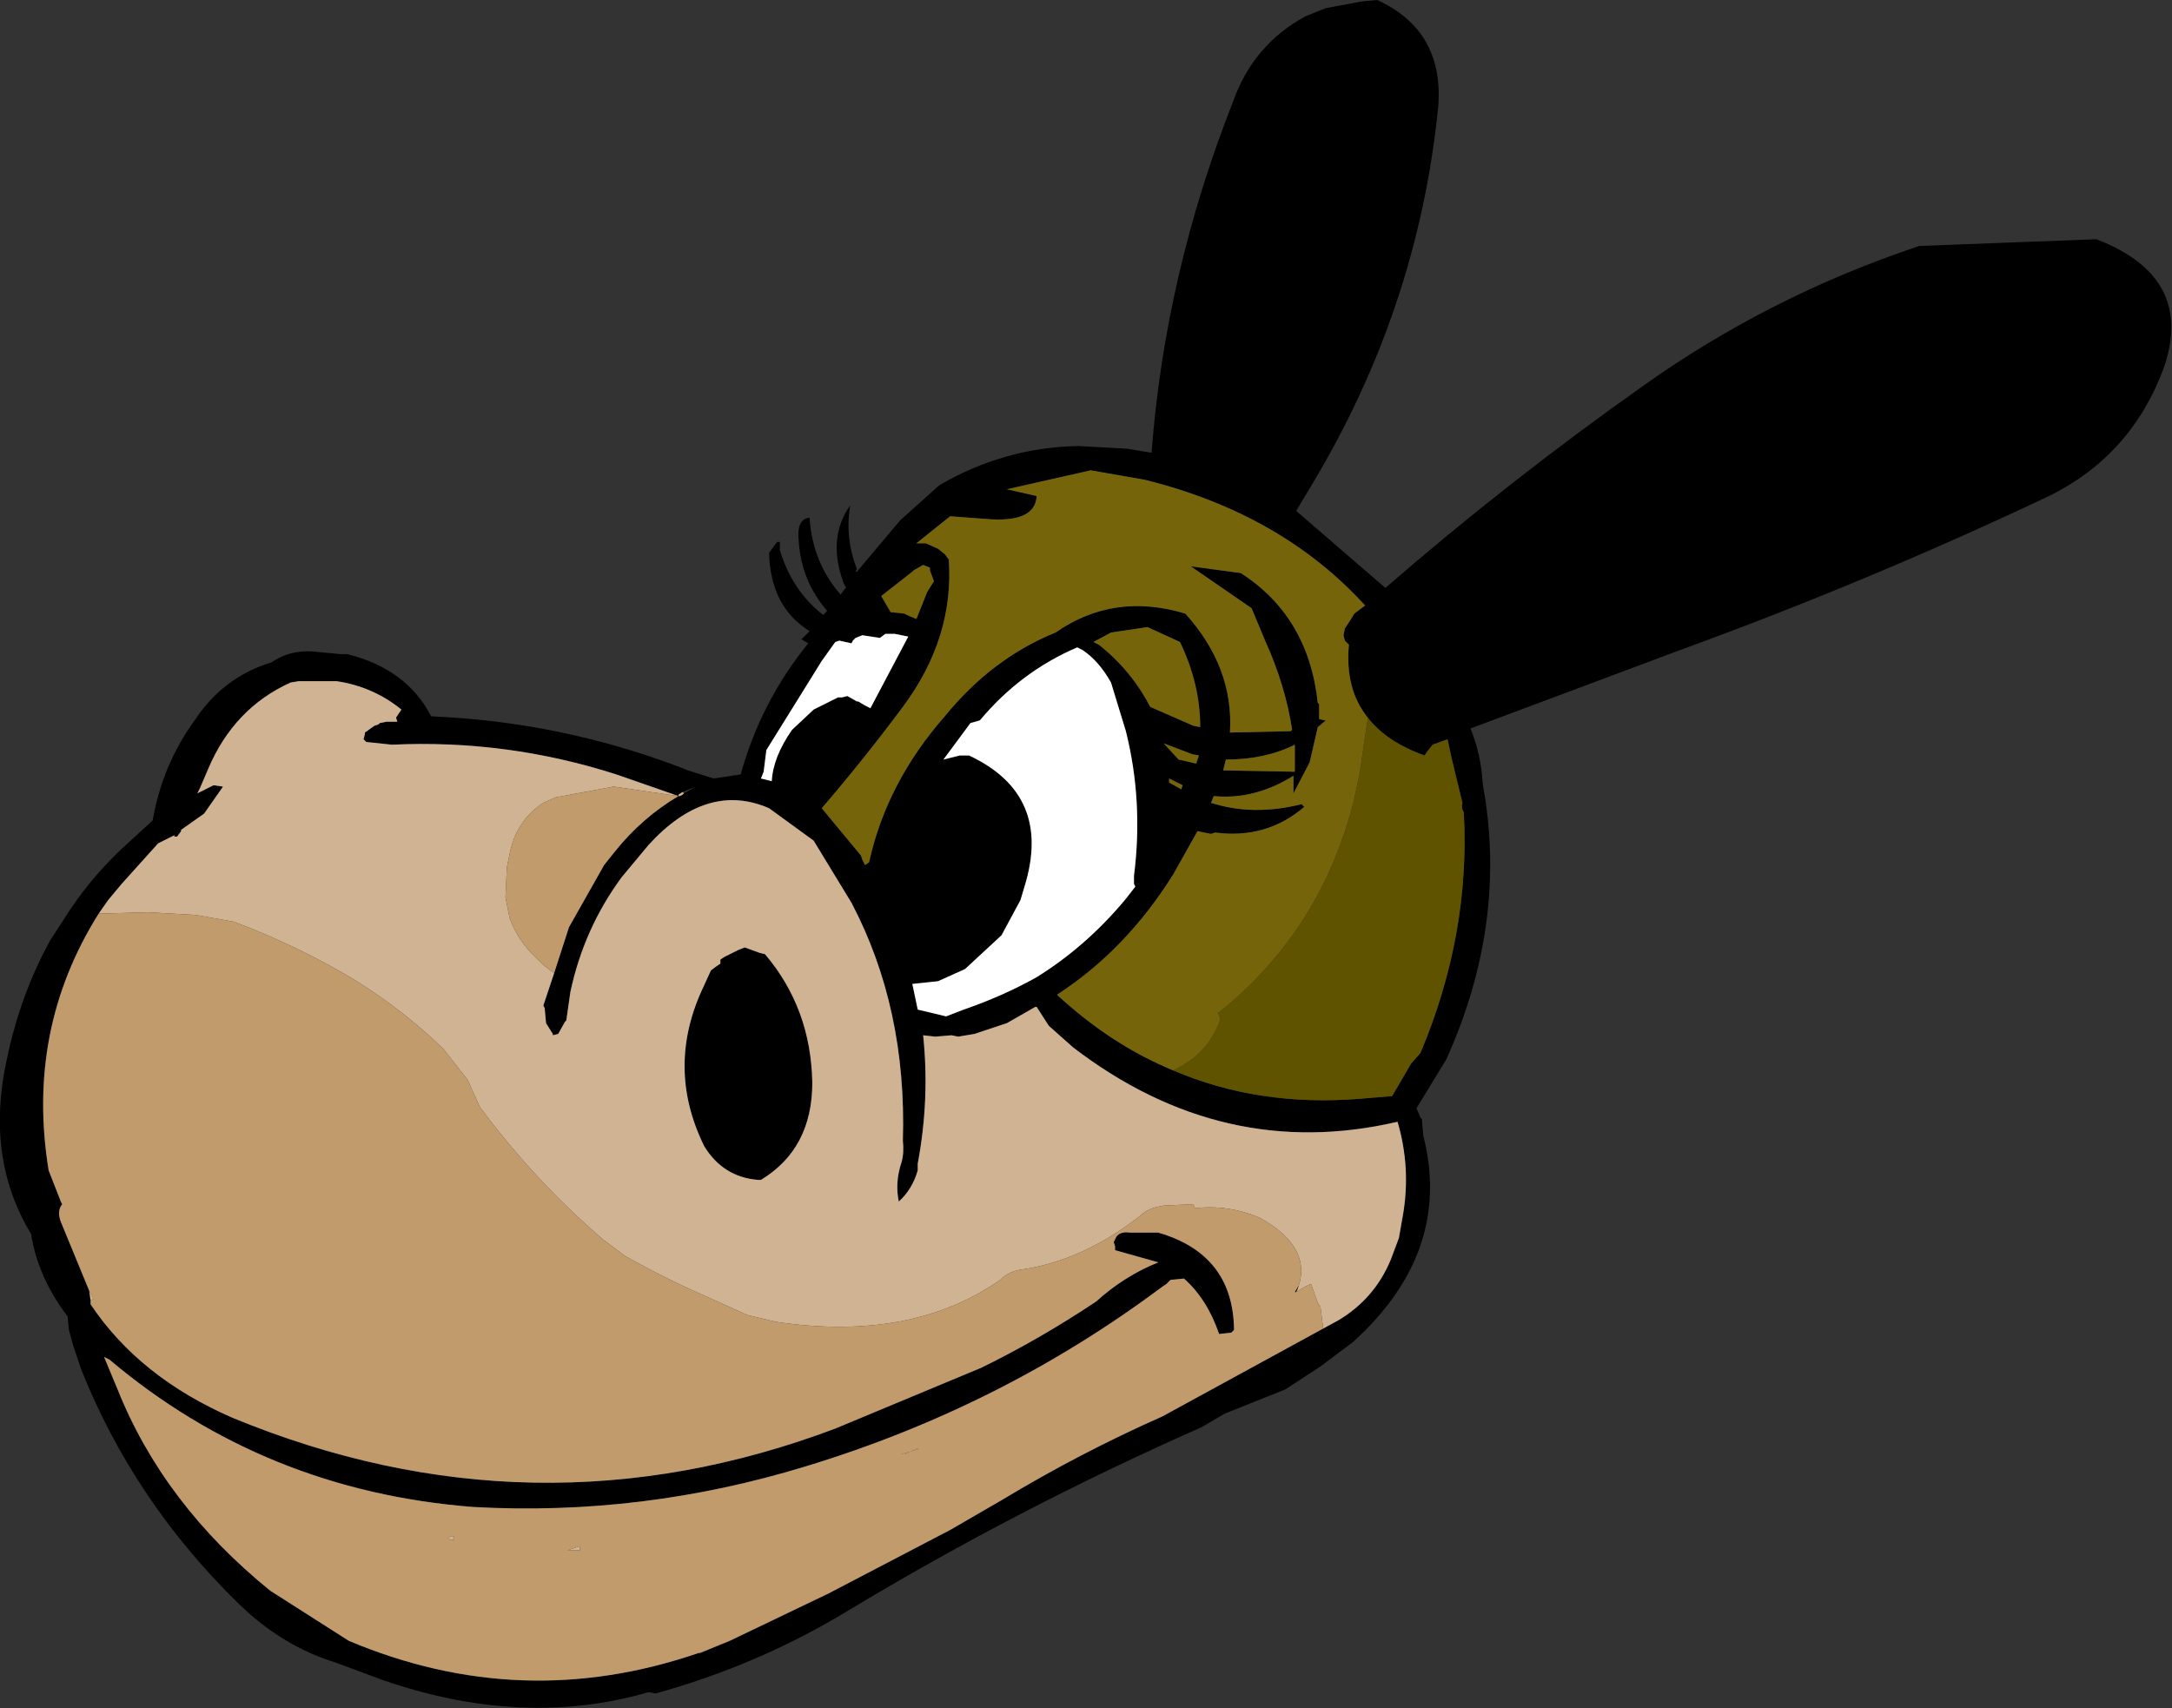 <?xml version="1.0" encoding="UTF-8" standalone="no"?>
<svg xmlns:xlink="http://www.w3.org/1999/xlink" height="63.2px" width="80.35px" xmlns="http://www.w3.org/2000/svg">
  <rect width="100%" height="100%" fill="#333333" stroke="none"/>
  <g transform="matrix(1.0, 0.0, 0.0, 1.0, 42.75, 32.7)">
    <path d="M34.8 -23.85 Q38.45 -22.45 37.3 -19.1 36.1 -15.85 33.05 -14.35 26.4 -11.2 19.4 -8.65 L11.65 -5.75 Q12.05 -4.75 12.1 -3.7 13.05 1.4 10.75 6.5 L9.65 8.3 9.8 8.65 9.85 8.7 9.9 9.3 Q11.0 13.6 7.3 16.95 L6.1 17.85 4.8 18.7 2.55 19.6 1.7 20.1 Q-5.1 23.1 -11.4 26.9 -14.7 28.9 -18.5 29.95 L-18.75 29.9 Q-23.4 31.25 -28.6 29.45 L-30.35 28.8 Q-32.3 28.2 -33.9 26.65 -37.8 22.85 -39.75 17.95 L-40.05 17.05 -40.2 16.5 -40.25 16.0 Q-41.35 14.55 -41.6 12.95 -43.3 10.15 -42.5 6.5 -42.0 4.1 -40.9 2.1 L-40.35 1.25 Q-39.5 -0.1 -38.3 -1.25 L-37.1 -2.35 Q-36.75 -4.4 -35.55 -6.05 -34.5 -7.65 -32.7 -8.2 -32.05 -8.65 -31.2 -8.6 L-30.15 -8.5 -29.9 -8.5 Q-27.7 -7.95 -26.8 -6.2 -22.0 -6.0 -17.55 -4.3 L-17.3 -4.2 -16.35 -3.9 -15.35 -4.05 Q-14.6 -6.75 -12.85 -8.9 L-13.1 -9.05 -12.8 -9.35 Q-14.25 -10.25 -14.3 -12.25 L-14.0 -12.65 -13.9 -12.65 -13.9 -12.45 -13.9 -12.35 Q-13.45 -10.85 -12.3 -9.95 L-12.25 -10.0 -12.15 -10.1 Q-13.1 -11.2 -13.2 -12.65 -13.3 -13.5 -12.8 -13.55 -12.7 -11.9 -11.65 -10.7 L-11.55 -10.85 -11.45 -10.95 -11.55 -11.15 Q-12.15 -12.8 -11.3 -14.0 -11.5 -12.8 -11.05 -11.65 L-11.1 -11.55 -11.05 -11.55 -9.45 -13.45 -8.0 -14.75 Q-5.6 -16.15 -2.85 -16.2 L-1.05 -16.1 -0.15 -15.95 Q0.35 -22.55 2.85 -28.9 3.6 -31.05 5.55 -32.1 L6.3 -32.4 7.65 -32.65 8.2 -32.7 Q10.7 -31.55 10.45 -28.7 9.7 -21.3 5.8 -14.8 L5.2 -13.8 8.5 -10.95 Q13.05 -14.9 18.0 -18.4 22.7 -21.75 28.25 -23.6 L34.8 -23.85 M7.85 -6.15 Q7.0 -7.2 7.15 -8.85 L7.0 -9.0 6.95 -9.2 7.0 -9.45 7.2 -9.75 7.35 -10.0 7.75 -10.3 Q4.65 -13.7 -0.4 -14.95 L-2.4 -15.3 -5.5 -14.6 -4.4 -14.35 Q-4.45 -13.35 -6.25 -13.5 L-7.6 -13.6 -8.85 -12.6 -8.8 -12.6 -8.65 -12.6 -8.5 -12.6 -8.05 -12.4 -7.8 -12.2 -7.65 -12.0 Q-7.45 -9.1 -9.35 -6.55 -10.8 -4.6 -12.35 -2.8 L-10.9 -1.05 -10.85 -0.9 -10.75 -0.7 -10.6 -0.8 Q-9.95 -3.75 -7.8 -6.2 -6.05 -8.35 -3.7 -9.3 -1.55 -10.8 1.1 -10.0 2.9 -8.0 2.75 -5.6 L5.0 -5.65 5.05 -5.7 Q4.8 -7.35 4.05 -9.0 L3.55 -10.2 1.3 -11.75 3.15 -11.5 Q5.65 -9.9 6.0 -6.7 L6.05 -6.65 6.05 -6.1 6.25 -6.05 6.3 -6.05 6.0 -5.8 5.7 -4.5 5.1 -3.35 5.1 -4.0 Q3.65 -3.1 2.15 -3.25 L2.05 -3.0 Q3.6 -2.5 5.4 -2.95 L5.5 -2.85 Q4.1 -1.65 2.2 -1.9 L2.05 -1.85 1.55 -1.95 0.65 -0.35 Q-1.1 2.45 -3.65 4.1 -1.65 5.95 0.65 6.9 3.8 8.25 7.55 7.95 L8.75 7.85 9.45 6.65 9.8 6.25 Q11.65 1.85 11.4 -2.65 11.3 -2.8 11.35 -3.0 L10.95 -4.65 10.8 -5.35 10.25 -5.15 10.05 -4.9 9.95 -4.75 Q8.55 -5.25 7.85 -6.15 M1.65 -5.8 Q1.65 -7.4 0.9 -8.95 L-0.3 -9.5 -1.65 -9.3 -2.3 -8.95 -2.1 -8.85 Q-0.9 -7.9 -0.2 -6.55 L1.4 -5.85 1.65 -5.8 M5.15 -5.15 Q4.05 -4.6 2.6 -4.6 L2.5 -4.2 5.15 -4.15 5.15 -5.15 M1.35 -4.8 L0.3 -5.2 0.85 -4.6 1.3 -4.5 1.5 -4.45 1.6 -4.75 1.35 -4.8 M1.0 -3.65 L0.5 -3.9 0.5 -3.75 0.95 -3.5 1.0 -3.65 M6.2 16.45 L6.75 16.15 Q8.1 15.35 8.7 13.9 L9.0 13.1 9.15 12.25 Q9.45 10.5 8.95 8.8 2.5 10.3 -3.05 6.05 L-3.95 5.25 -4.4 4.55 -4.45 4.55 -5.5 5.15 -6.7 5.55 -7.3 5.65 -7.55 5.6 -8.15 5.65 -8.6 5.6 Q-8.35 7.95 -8.8 10.35 L-8.8 10.6 Q-9.0 11.3 -9.5 11.75 -9.65 11.05 -9.4 10.3 -9.3 9.95 -9.35 9.5 -9.2 4.6 -11.25 0.7 L-12.65 -1.6 -14.3 -2.8 Q-16.6 -3.8 -18.75 -1.45 L-19.75 -0.25 Q-21.15 1.65 -21.65 4.0 L-21.8 5.05 -21.85 5.1 -22.1 5.55 -22.3 5.6 -22.3 5.55 -22.55 5.15 -22.6 4.6 -22.65 4.5 -22.25 3.3 -21.7 1.6 -20.4 -0.7 -20.0 -1.2 Q-19.0 -2.45 -17.65 -3.25 L-19.95 -4.05 Q-24.0 -5.35 -28.25 -5.15 L-29.2 -5.25 -29.3 -5.35 -29.25 -5.55 -29.25 -5.6 -28.9 -5.85 -28.75 -5.9 -28.7 -5.95 -28.45 -6.0 -28.2 -6.0 -28.05 -6.0 -28.1 -6.15 -27.9 -6.45 Q-28.95 -7.3 -30.3 -7.5 L-31.7 -7.5 -32.0 -7.45 Q-34.1 -6.5 -35.05 -4.25 L-35.35 -3.55 -35.45 -3.35 -34.85 -3.65 -34.5 -3.6 -35.2 -2.6 -36.05 -2.0 -36.05 -1.95 -36.2 -1.75 -36.3 -1.75 -36.3 -1.8 -36.9 -1.5 -38.25 0.0 -38.75 0.6 -39.1 1.1 Q-41.8 5.4 -40.95 10.6 L-40.5 11.75 -40.45 11.85 Q-40.65 12.1 -40.5 12.5 L-39.45 15.05 -39.4 15.4 -39.4 15.55 Q-37.6 18.25 -34.15 19.75 -23.0 24.35 -11.85 20.15 L-6.45 17.9 Q-4.3 16.85 -2.2 15.45 -1.15 14.5 0.1 14.0 L-1.5 13.55 -1.5 13.4 -1.55 13.25 -1.45 13.05 Q-1.3 12.85 -0.95 12.9 L0.1 12.9 Q2.85 13.7 2.9 16.45 L2.9 16.5 2.8 16.6 2.35 16.65 Q1.9 15.35 1.05 14.6 L0.55 14.65 0.4 14.8 0.25 14.9 Q-5.7 19.35 -12.95 21.55 -19.0 23.4 -25.25 23.05 -32.95 22.45 -38.7 17.6 L-38.9 17.5 -38.4 18.7 Q-36.7 22.95 -32.75 26.15 L-29.85 28.0 Q-23.45 30.7 -16.9 28.45 L-16.85 28.45 -15.75 28.0 -12.1 26.25 -7.6 23.9 -5.7 22.8 Q-2.8 21.05 0.25 19.7 L6.2 16.45 M5.3 14.85 L5.25 15.0 5.2 15.1 5.15 15.1 5.3 14.85 M-10.15 -10.65 L-9.8 -10.05 -9.75 -10.05 -9.3 -10.0 -9.2 -9.95 -8.85 -9.8 -8.45 -10.8 -8.2 -11.2 -8.35 -11.6 -8.35 -11.7 -8.6 -11.8 -8.95 -11.6 -9.0 -11.55 -10.15 -10.65 M-12.35 -8.25 L-14.4 -4.95 -14.5 -4.15 -14.6 -3.9 -14.2 -3.8 Q-14.15 -4.7 -13.45 -5.7 L-12.65 -6.45 -11.75 -6.9 -11.6 -6.9 -11.4 -6.95 -11.05 -6.75 -11.0 -6.75 -10.75 -6.6 -10.55 -6.5 -9.15 -9.15 -9.65 -9.25 -10.0 -9.25 -10.2 -9.1 -10.85 -9.2 -11.1 -9.1 -11.2 -9.0 -11.25 -8.9 -11.7 -9.0 -11.85 -8.95 -12.35 -8.25 M-17.65 -3.25 L-17.6 -3.25 -17.5 -3.3 -17.45 -3.35 -17.0 -3.6 -17.5 -3.4 -17.65 -3.3 -17.65 -3.25 M-2.9 -8.75 Q-5.0 -7.85 -6.5 -6.05 L-6.85 -5.95 -7.85 -4.6 -7.25 -4.75 -6.9 -4.75 Q-3.8 -3.3 -4.85 0.1 L-5.0 0.6 -5.7 1.9 -7.05 3.15 -8.05 3.6 -9.0 3.7 -8.8 4.65 -7.75 4.9 -7.1 4.65 Q-5.65 4.15 -4.4 3.45 -2.55 2.3 -1.1 0.55 L-0.75 0.1 -0.8 0.0 -0.8 -0.3 Q-0.45 -3.05 -1.1 -5.65 L-1.65 -7.45 Q-2.1 -8.25 -2.7 -8.65 L-2.9 -8.75 M-14.45 2.6 Q-12.75 4.6 -12.7 7.35 -12.7 9.8 -14.6 10.95 L-14.7 10.95 Q-16.0 10.85 -16.7 9.7 -18.15 6.75 -16.7 3.75 L-16.45 3.2 -16.25 3.05 -16.1 2.95 -16.1 2.8 -15.95 2.7 -15.45 2.45 -15.2 2.35 -14.65 2.55 -14.45 2.6" fill="#000000" fill-rule="evenodd" stroke="none"/>
    <path d="M-8.85 -12.6 L-7.6 -13.6 -6.25 -13.5 Q-4.45 -13.35 -4.4 -14.35 L-5.5 -14.6 -2.4 -15.3 -0.4 -14.95 Q4.65 -13.7 7.75 -10.3 L7.35 -10.0 7.2 -9.75 7.0 -9.45 6.95 -9.2 7.0 -9.0 7.15 -8.85 Q7.0 -7.2 7.85 -6.15 L7.55 -4.1 7.35 -3.15 Q6.15 1.7 2.35 4.75 L2.3 4.75 2.4 5.0 Q1.95 6.3 0.65 6.9 -1.65 5.95 -3.65 4.1 -1.1 2.45 0.65 -0.35 L1.55 -1.95 2.05 -1.85 2.2 -1.9 Q4.1 -1.65 5.5 -2.85 L5.4 -2.95 Q3.6 -2.5 2.05 -3.0 L2.15 -3.25 Q3.65 -3.1 5.1 -4.0 L5.1 -3.35 5.7 -4.5 6.0 -5.8 6.3 -6.05 6.25 -6.05 6.05 -6.1 6.05 -6.65 6.0 -6.7 Q5.65 -9.9 3.15 -11.5 L1.3 -11.75 3.55 -10.2 4.05 -9.0 Q4.8 -7.35 5.05 -5.7 L5.0 -5.65 2.75 -5.6 Q2.9 -8.0 1.1 -10.0 -1.55 -10.8 -3.7 -9.3 -6.05 -8.35 -7.8 -6.2 -9.95 -3.75 -10.6 -0.8 L-10.75 -0.7 -10.85 -0.9 -10.9 -1.05 -12.35 -2.8 Q-10.8 -4.6 -9.35 -6.55 -7.45 -9.1 -7.65 -12.0 L-7.8 -12.2 -8.05 -12.4 -8.5 -12.6 -8.65 -12.6 -8.8 -12.6 -8.85 -12.6 M1.0 -3.65 L0.95 -3.5 0.5 -3.75 0.5 -3.9 1.0 -3.65 M1.35 -4.8 L1.6 -4.75 1.5 -4.45 1.3 -4.5 0.85 -4.6 0.3 -5.2 1.35 -4.8 M5.15 -5.15 L5.15 -4.15 2.5 -4.2 2.6 -4.6 Q4.05 -4.6 5.15 -5.15 M1.65 -5.8 L1.4 -5.85 -0.2 -6.55 Q-0.9 -7.9 -2.1 -8.85 L-2.3 -8.95 -1.65 -9.3 -0.3 -9.5 0.9 -8.95 Q1.65 -7.4 1.65 -5.8 M-10.15 -10.65 L-9.0 -11.55 -8.95 -11.6 -8.6 -11.8 -8.35 -11.7 -8.35 -11.6 -8.2 -11.2 -8.45 -10.8 -8.85 -9.8 -9.2 -9.95 -9.3 -10.0 -9.75 -10.05 -9.8 -10.05 -10.15 -10.65" fill="#75640a" fill-rule="evenodd" stroke="none"/>
    <path d="M0.65 6.9 Q1.95 6.3 2.4 5.0 L2.3 4.75 2.35 4.75 Q6.15 1.7 7.35 -3.15 L7.55 -4.1 7.85 -6.15 Q8.55 -5.25 9.95 -4.75 L10.05 -4.9 10.25 -5.15 10.8 -5.35 10.95 -4.65 11.35 -3.0 Q11.3 -2.8 11.4 -2.65 11.65 1.85 9.8 6.25 L9.45 6.65 8.75 7.85 7.55 7.95 Q3.8 8.25 0.65 6.9" fill="#5f5300" fill-rule="evenodd" stroke="none"/>
    <path d="M-22.25 3.3 L-22.65 4.5 -22.6 4.6 -22.55 5.15 -22.3 5.55 -22.3 5.6 -22.1 5.55 -21.85 5.1 -21.8 5.05 -21.65 4.0 Q-21.15 1.65 -19.75 -0.25 L-18.75 -1.45 Q-16.6 -3.8 -14.3 -2.8 L-12.65 -1.6 -11.25 0.7 Q-9.2 4.6 -9.35 9.5 -9.3 9.95 -9.4 10.3 -9.65 11.05 -9.5 11.75 -9.0 11.3 -8.8 10.6 L-8.8 10.35 Q-8.35 7.95 -8.6 5.6 L-8.15 5.65 -7.55 5.6 -7.3 5.65 -6.7 5.55 -5.5 5.15 -4.45 4.55 -4.4 4.55 -3.95 5.25 -3.05 6.05 Q2.5 10.3 8.95 8.8 9.45 10.5 9.15 12.25 L9.0 13.1 8.7 13.9 Q8.1 15.35 6.75 16.15 L6.2 16.45 6.1 15.65 6.0 15.5 5.75 14.8 Q5.5 14.9 5.2 15.1 L5.25 15.0 5.3 14.85 Q5.75 13.4 3.85 12.35 2.65 11.85 1.45 12.0 L1.4 11.85 0.3 11.9 0.05 11.95 Q-0.35 12.05 -0.6 12.3 -2.65 13.9 -4.85 14.25 -5.4 14.3 -5.75 14.65 -9.05 16.95 -14.05 16.2 L-15.1 15.95 -16.65 15.25 Q-18.15 14.6 -19.65 13.75 L-20.45 13.15 Q-23.0 10.95 -25.0 8.25 L-25.45 7.25 -26.35 6.1 Q-27.8 4.7 -29.55 3.6 -31.7 2.3 -34.1 1.4 L-35.5 1.15 -37.25 1.05 -39.1 1.1 -38.75 0.6 -38.25 0.0 -36.9 -1.5 -36.3 -1.8 -36.3 -1.75 -36.2 -1.75 -36.05 -1.95 -36.05 -2.0 -35.2 -2.6 -34.5 -3.6 -34.85 -3.65 -35.45 -3.35 -35.35 -3.55 -35.05 -4.25 Q-34.1 -6.5 -32.0 -7.45 L-31.7 -7.5 -30.3 -7.5 Q-28.95 -7.3 -27.9 -6.45 L-28.1 -6.15 -28.05 -6.0 -28.2 -6.0 -28.45 -6.0 -28.7 -5.95 -28.75 -5.9 -28.9 -5.85 -29.25 -5.6 -29.25 -5.55 -29.3 -5.35 -29.2 -5.25 -28.25 -5.15 Q-24.0 -5.35 -19.95 -4.05 L-17.65 -3.25 -20.05 -3.6 -22.2 -3.2 -22.65 -3.0 Q-23.65 -2.35 -23.9 -1.1 L-24.0 -0.6 -24.05 0.5 -23.9 1.25 Q-23.6 2.1 -22.9 2.75 L-22.65 3.0 -22.25 3.3 M-39.4 15.4 L-39.45 15.05 -39.3 15.35 -39.4 15.4 M-17.45 -3.35 L-17.5 -3.3 -17.6 -3.25 -17.65 -3.25 -17.65 -3.3 -17.5 -3.4 -17.45 -3.35 M-14.45 2.6 L-14.65 2.55 -15.2 2.35 -15.45 2.45 -15.95 2.7 -16.1 2.8 -16.1 2.95 -16.25 3.05 -16.45 3.2 -16.7 3.75 Q-18.15 6.75 -16.7 9.7 -16.0 10.85 -14.7 10.95 L-14.6 10.95 Q-12.7 9.8 -12.7 7.35 -12.75 4.6 -14.45 2.6 M-9.3 21.1 L-9.4 21.1 -8.75 20.9 -8.85 20.9 -9.3 21.1 M-21.75 24.65 L-21.3 24.5 -21.3 24.55 -21.3 24.65 -21.75 24.65 M-25.95 24.15 L-26.0 24.25 -25.95 24.3 -26.2 24.2 -26.1 24.15 -25.95 24.15" fill="#cfb392" fill-rule="evenodd" stroke="none"/>
    <path d="M-22.25 3.3 L-22.65 3.0 -22.9 2.75 Q-23.6 2.1 -23.9 1.25 L-24.05 0.5 -24.0 -0.6 -23.9 -1.1 Q-23.65 -2.35 -22.65 -3.0 L-22.2 -3.2 -20.05 -3.6 -17.65 -3.25 Q-19.0 -2.45 -20.0 -1.2 L-20.4 -0.7 -21.7 1.6 -22.25 3.3 M-39.1 1.1 L-37.25 1.05 -35.5 1.15 -34.1 1.4 Q-31.7 2.3 -29.55 3.6 -27.8 4.7 -26.35 6.1 L-25.45 7.25 -25.0 8.25 Q-23.0 10.95 -20.45 13.15 L-19.65 13.75 Q-18.15 14.6 -16.65 15.25 L-15.1 15.95 -14.05 16.2 Q-9.05 16.95 -5.75 14.65 -5.4 14.3 -4.85 14.25 -2.65 13.9 -0.6 12.3 -0.35 12.05 0.05 11.95 L0.3 11.9 1.4 11.85 1.45 12.0 Q2.65 11.85 3.85 12.35 5.75 13.4 5.3 14.85 L5.15 15.1 5.2 15.1 Q5.5 14.9 5.75 14.8 L6.0 15.5 6.1 15.65 6.2 16.45 0.25 19.7 Q-2.8 21.05 -5.7 22.8 L-7.6 23.9 -12.1 26.25 -15.75 28.0 -16.85 28.45 -16.9 28.45 Q-23.45 30.7 -29.85 28.0 L-32.75 26.15 Q-36.7 22.95 -38.4 18.7 L-38.9 17.5 -38.7 17.6 Q-32.95 22.45 -25.25 23.05 -19.0 23.4 -12.95 21.55 -5.7 19.35 0.25 14.9 L0.4 14.8 0.55 14.65 1.05 14.6 Q1.9 15.35 2.35 16.65 L2.8 16.6 2.9 16.5 2.9 16.45 Q2.85 13.7 0.1 12.9 L-0.95 12.9 Q-1.3 12.85 -1.45 13.05 L-1.55 13.25 -1.5 13.4 -1.5 13.55 0.1 14.0 Q-1.15 14.5 -2.2 15.45 -4.3 16.85 -6.45 17.9 L-11.85 20.15 Q-23.0 24.35 -34.15 19.75 -37.6 18.25 -39.4 15.55 L-39.4 15.4 -39.3 15.35 -39.45 15.05 -40.5 12.5 Q-40.65 12.1 -40.45 11.85 L-40.5 11.75 -40.95 10.6 Q-41.8 5.4 -39.1 1.1 M-9.3 21.1 L-8.85 20.9 -8.75 20.9 -9.4 21.1 -9.3 21.1 M-25.95 24.15 L-26.1 24.15 -26.2 24.2 -25.95 24.3 -26.0 24.25 -25.95 24.15 M-21.75 24.65 L-21.3 24.65 -21.3 24.55 -21.3 24.5 -21.75 24.65" fill="#c19b6b" fill-rule="evenodd" stroke="none"/>
    <path d="M-12.35 -8.25 L-11.85 -8.95 -11.7 -9.0 -11.25 -8.9 -11.2 -9.0 -11.1 -9.1 -10.85 -9.2 -10.2 -9.1 -10.0 -9.25 -9.65 -9.25 -9.15 -9.15 -10.55 -6.5 -10.75 -6.6 -11.0 -6.75 -11.05 -6.75 -11.4 -6.95 -11.6 -6.9 -11.75 -6.9 -12.65 -6.45 -13.45 -5.7 Q-14.15 -4.7 -14.2 -3.8 L-14.6 -3.9 -14.5 -4.15 -14.4 -4.95 -12.35 -8.25 M-2.9 -8.75 L-2.7 -8.65 Q-2.1 -8.25 -1.65 -7.45 L-1.1 -5.65 Q-0.45 -3.05 -0.8 -0.3 L-0.8 0.0 -0.75 0.1 -1.1 0.55 Q-2.55 2.3 -4.4 3.45 -5.65 4.15 -7.1 4.65 L-7.75 4.9 -8.8 4.65 -9.0 3.7 -8.05 3.6 -7.05 3.15 -5.7 1.9 -5.0 0.6 -4.85 0.1 Q-3.8 -3.3 -6.9 -4.75 L-7.25 -4.75 -7.85 -4.6 -6.85 -5.95 -6.5 -6.05 Q-5.0 -7.85 -2.9 -8.75" fill="#ffffff" fill-rule="evenodd" stroke="none"/>
  </g>
</svg>
